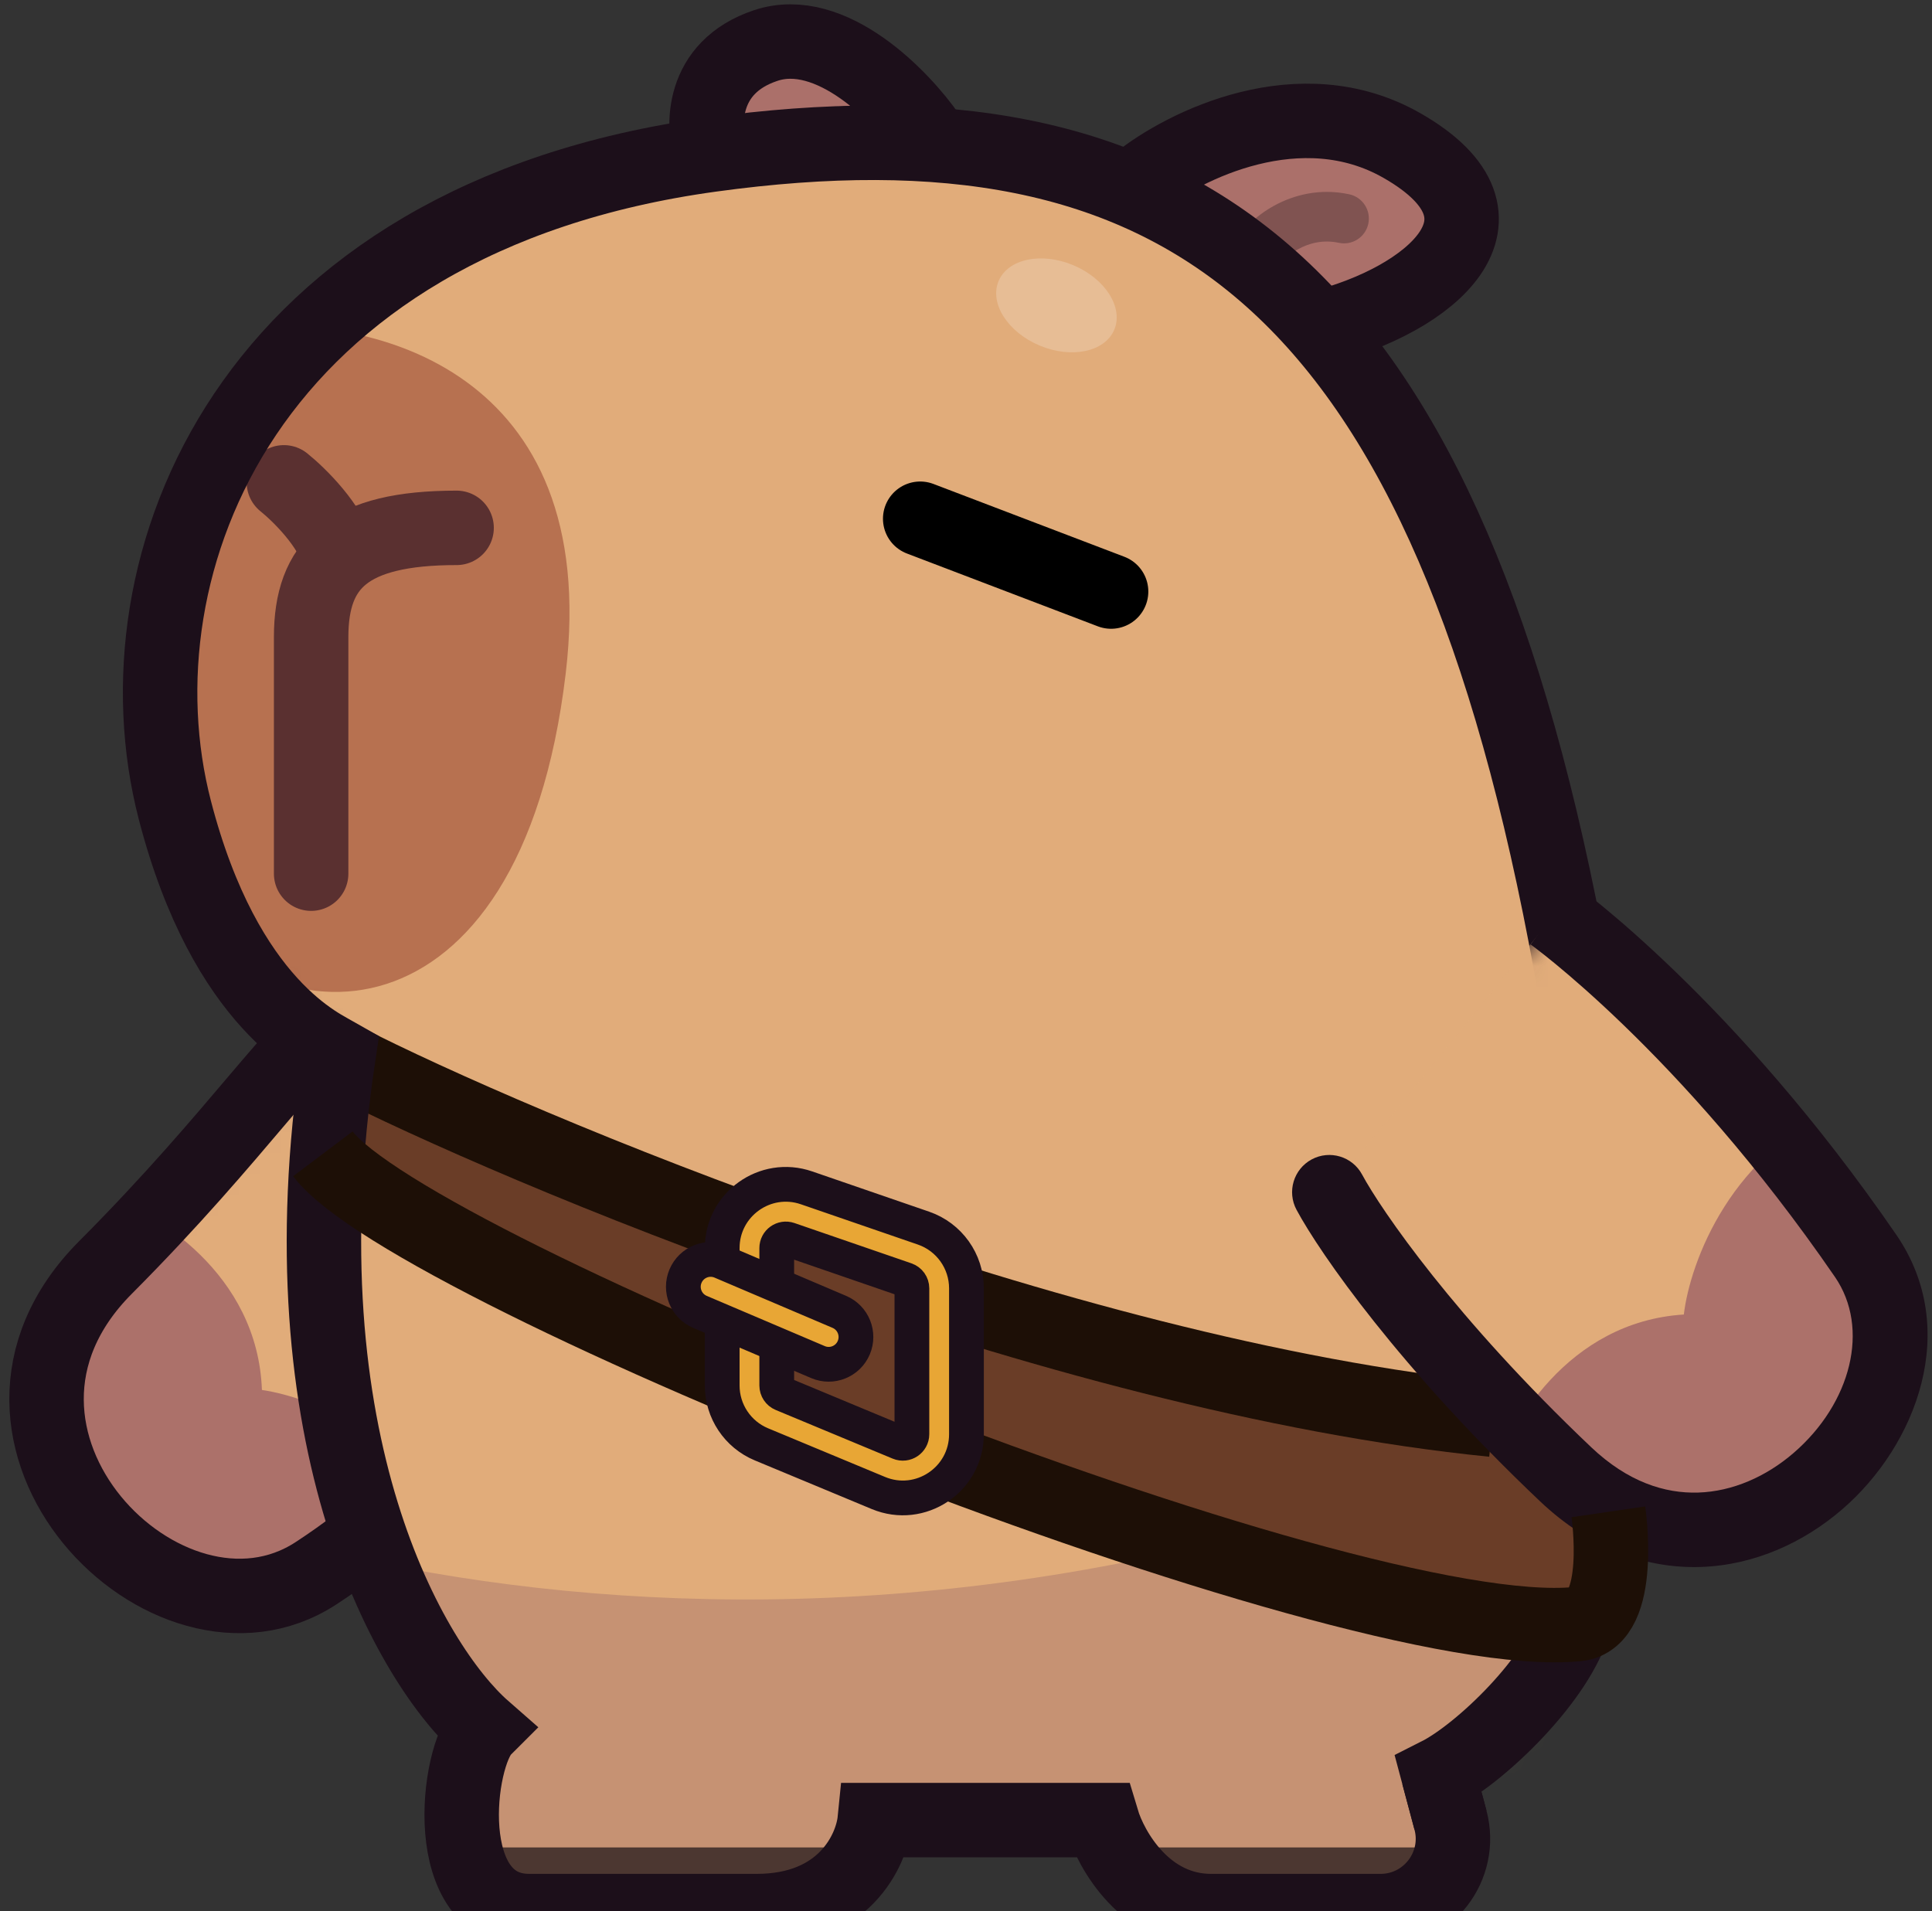 <svg width="93" height="92" viewBox="0 0 93 92" fill="none" xmlns="http://www.w3.org/2000/svg">
<rect x="0" y="0" width="93" height="92" fill="#333333" stroke="none"/>
<g id="Group 1948757529">
<g id="Group 1948757528">
<g id="Mask group">
<mask id="mask0_2516_2461" style="mask-type:alpha" maskUnits="userSpaceOnUse" x="2" y="50" width="30" height="27">
<path id="Vector 4368" d="M15.2 75.744C26.524 68.373 31.905 54.736 31.905 54.736L16.738 50.294C14.817 51.267 11.544 54.527 5.074 61.021C-3.014 69.138 8.076 80.381 15.2 75.744Z" fill="#E1AC7A"/>
</mask>
<g mask="url(#mask0_2516_2461)">
<path id="Vector 4376" d="M15.2 75.744C26.525 68.372 32.864 54.927 32.864 54.927L18.928 49.984C17.006 50.957 11.545 54.526 5.074 61.02C-3.014 69.138 8.077 80.38 15.2 75.744Z" fill="#E1AC7A"/>
<path id="Vector 4382" d="M12.608 66.913C12.403 61.298 7.432 58.307 4.972 57.513L-12.748 48.728L-14.447 80.676L0.479 95.962C8.623 91.352 24.421 80.716 22.466 75.056C20.511 69.396 15.08 67.269 12.608 66.913Z" fill="#AC716A"/>
</g>
</g>
<path id="Vector 4374" d="M32.786 53.815C32.786 53.815 26.523 68.373 15.198 75.745C8.075 80.382 -3.016 69.139 5.073 61.021C11.543 54.527 14.375 49.981 16.297 49.008" stroke="#1C0F1A" stroke-width="3.584"/>
</g>
<g id="Group 1948757514">
<g id="Group 1948757513">
<path id="Vector 4369" d="M36.858 2.192C33.708 3.243 33.795 6.134 34.233 7.449L44.734 6.572C43.422 4.674 40.009 1.14 36.858 2.192Z" fill="#AB706A" stroke="#1C0F1A" stroke-width="3.584"/>
<path id="Vector 4370" d="M67.489 7.009C62.588 4.205 56.987 7.009 54.8 8.761L63.551 15.771C68.802 14.457 73.615 10.514 67.489 7.009Z" fill="#AB706A" stroke="#1C0F1A" stroke-width="3.584"/>
<path id="Vector 4371" opacity="0.3" d="M64.446 11.689C65.091 11.828 65.726 11.418 65.865 10.774C66.005 10.129 65.595 9.493 64.95 9.354L64.446 11.689ZM61.539 12.825C61.539 12.825 61.54 12.825 61.54 12.823C61.541 12.822 61.542 12.82 61.544 12.817C61.547 12.812 61.551 12.804 61.557 12.795C61.568 12.775 61.585 12.75 61.608 12.719C61.655 12.657 61.72 12.581 61.804 12.498C61.974 12.33 62.202 12.152 62.477 12C63.023 11.698 63.7 11.528 64.446 11.689L64.95 9.354C63.531 9.047 62.266 9.387 61.322 9.908C60.42 10.406 59.683 11.142 59.368 11.829L61.539 12.825Z" fill="#1C0F1A"/>
<g id="Group 1948757492">
<g id="Mask group_2">
<mask id="mask1_2516_2461" style="mask-type:alpha" maskUnits="userSpaceOnUse" x="7" y="6" width="84" height="86">
<path id="Union" fill-rule="evenodd" clip-rule="evenodd" d="M8.415 38.991C5.352 27.162 11.915 10.514 34.231 7.448C56.216 4.427 68.858 12.885 75.086 43.714L75.363 43.373C75.363 43.373 82.15 49.315 89.803 60.459C94.286 66.988 85.102 77.318 77.104 72.331C75.76 82.262 71.667 85.428 69.238 85.428L69.716 87.226C70.358 89.636 68.542 92 66.047 92H58.298C55.148 92 53.485 89.079 53.047 87.619H42.108C41.962 89.079 40.62 92 36.419 92H25.48C21.104 92 21.98 84.552 23.292 83.238C19.792 80.171 13.491 69.394 16.291 50.819V50.265C13.094 48.073 9.836 44.481 8.415 38.991Z" fill="#E1AC7A"/>
</mask>
<g mask="url(#mask1_2516_2461)">
<path id="Union_2" fill-rule="evenodd" clip-rule="evenodd" d="M8.415 38.991C5.352 27.162 11.915 10.514 34.231 7.448C56.216 4.427 68.858 12.885 75.086 43.714L75.363 43.373C75.363 43.373 82.15 49.315 89.803 60.459C94.286 66.988 85.102 77.318 77.104 72.331C75.76 82.262 71.667 85.428 69.238 85.428L69.716 87.226C70.358 89.636 68.542 92 66.047 92H58.298C55.148 92 53.485 89.079 53.047 87.619H42.108C41.962 89.079 40.62 92 36.419 92H25.48C21.104 92 21.98 84.552 23.292 83.238C19.792 80.171 13.491 69.394 16.291 50.819V50.265C13.094 48.073 9.836 44.481 8.415 38.991Z" fill="#E1AC7A"/>
<path id="Vector 4378" d="M27.231 32.422C28.981 17.702 17.75 15.19 11.916 15.774C8.998 22.346 4.127 36.979 7.977 42.937C12.791 50.384 25.043 50.822 27.231 32.422Z" fill="#B77150"/>
<g id="Group 1948757495">
<path id="Vector 4379" d="M14.977 42.058C14.977 39.43 14.977 33.472 14.977 30.668C14.977 27.163 16.728 25.411 21.979 25.411" stroke="#5A3030" stroke-width="3.584" stroke-linecap="round"/>
<path id="Vector 4380" d="M13.665 23.22C14.394 23.804 15.94 25.323 16.29 26.724" stroke="#5A3030" stroke-width="3.584" stroke-linecap="round"/>
</g>
<path id="Vector 4381" d="M44.295 24.972L53.484 28.477" stroke="black" stroke-width="3.584" stroke-linecap="round"/>
<ellipse id="Ellipse 7560" opacity="0.2" cx="3.021" cy="2.098" rx="3.021" ry="2.098" transform="matrix(0.922 0.387 -0.386 0.922 48.878 11.597)" fill="white"/>
<path id="Vector 4383" d="M75.804 68.346C38.348 84.819 6.813 74.041 -4.272 66.594L-13.023 129.679L111.248 127.489C115.04 100.911 113.261 51.874 75.804 68.346Z" fill="#C69273"/>
<rect id="Rectangle 34626767" x="19.79" y="88.935" width="62.136" height="7.01" fill="#4C3731"/>
</g>
</g>
<path id="Vector 4373" d="M69.821 87.619L69.237 85.43C71.261 84.408 75.058 80.787 75.8 77.983" stroke="#1C0F1A" stroke-width="3.584"/>
<path id="Vector 4371_2" d="M76.316 78.227C53.611 75.619 22.904 62.576 15.646 55.029L16.727 50.821L21.541 53.449C29.532 57.538 50.866 66.68 71.943 68.783L75.386 69.659H77.988C77.988 71.706 78.216 78.446 76.316 78.227Z" fill="#6A3D27"/>
<path id="Vector 4376_2" d="M16.605 51.058C24.597 55.147 50.787 66.241 71.864 68.344" stroke="#1D0F06" stroke-width="3.584"/>
<path id="Vector 4373_2" d="M77.166 71.849C77.925 65.706 77.651 57.064 75.364 45.124C69.238 13.143 56.548 4.381 34.232 7.448C11.915 10.514 5.352 27.162 8.415 38.991C10.865 48.453 15.532 50.381 16.291 50.819C13.491 69.394 19.792 80.171 23.293 83.238C21.98 84.552 21.105 92 25.48 92C29.856 92 31.169 92 36.42 92C40.62 92 41.962 89.079 42.108 87.619H53.048C53.485 89.079 55.148 92 58.298 92C60.253 92 63.542 92 66.455 92C68.744 92 70.41 89.831 69.821 87.619V87.619L69.237 85.43" stroke="#1C0F1A" stroke-width="3.584"/>
<g id="Group 1948757527">
<g id="Mask group_3">
<mask id="mask2_2516_2461" style="mask-type:alpha" maskUnits="userSpaceOnUse" x="63" y="43" width="28" height="31">
<path id="Vector 4368_2" d="M89.806 60.459C82.153 49.315 75.366 43.373 75.366 43.373L63.989 57.392C65.01 59.291 68.715 64.665 75.366 70.973C83.68 78.859 94.619 67.469 89.806 60.459Z" fill="#E1AC7A"/>
</mask>
<g mask="url(#mask2_2516_2461)">
<path id="Vector 4376_3" d="M89.806 60.459C82.153 49.315 75.366 43.373 75.366 43.373L63.989 57.392C65.01 59.291 68.715 64.665 75.366 70.973C83.68 78.859 94.619 67.469 89.806 60.459Z" fill="#E1AC7A"/>
<path id="Vector 4382_2" d="M81.054 63.281C75.453 63.632 72.594 68.684 71.865 71.167L63.551 89.129L95.494 90.005L110.371 74.672C105.558 66.64 94.531 51.102 88.93 53.205C83.329 55.308 81.345 60.799 81.054 63.281Z" fill="#AC716A"/>
</g>
</g>
<path id="Vector 4374_2" d="M89.806 60.459L91.283 59.444L89.806 60.459ZM75.366 70.973L76.599 69.673L75.366 70.973ZM65.567 56.544C65.098 55.672 64.012 55.345 63.14 55.814C62.269 56.283 61.942 57.369 62.411 58.241L65.567 56.544ZM74.724 44.011C73.683 45.469 73.682 45.469 73.682 45.468C73.682 45.468 73.681 45.468 73.681 45.468C73.681 45.468 73.681 45.468 73.681 45.468C73.681 45.468 73.681 45.468 73.682 45.469C73.684 45.47 73.687 45.472 73.692 45.476C73.703 45.484 73.72 45.496 73.744 45.514C73.793 45.55 73.868 45.606 73.969 45.684C74.171 45.838 74.475 46.075 74.866 46.397C75.648 47.041 76.78 48.02 78.15 49.344C80.891 51.993 84.58 56.014 88.329 61.473L91.283 59.444C87.379 53.759 83.527 49.557 80.64 46.767C79.196 45.372 77.993 44.329 77.143 43.63C76.718 43.28 76.381 43.016 76.147 42.837C76.029 42.747 75.938 42.679 75.874 42.631C75.841 42.608 75.816 42.589 75.798 42.576C75.789 42.569 75.782 42.564 75.776 42.56C75.773 42.558 75.771 42.556 75.769 42.555C75.768 42.554 75.767 42.554 75.767 42.553C75.766 42.553 75.766 42.553 75.766 42.553C75.765 42.552 75.765 42.552 74.724 44.011ZM88.329 61.473C90.024 63.942 89.114 67.549 86.338 69.945C85.009 71.092 83.393 71.799 81.749 71.852C80.142 71.904 78.356 71.339 76.599 69.673L74.133 72.273C76.533 74.55 79.232 75.519 81.864 75.434C84.459 75.35 86.836 74.249 88.679 72.658C92.248 69.578 94.401 63.985 91.283 59.444L88.329 61.473ZM76.599 69.673C70.05 63.461 66.477 58.235 65.567 56.544L62.411 58.241C63.543 60.346 67.379 65.868 74.133 72.273L76.599 69.673Z" fill="#1C0F1A"/>
</g>
<path id="Vector 4375" d="M15.542 55.544C19.822 61.227 64.674 79.301 75.933 78.183C78.181 77.96 77.422 72.779 77.422 72.779" stroke="#1D0F06" stroke-width="3.584"/>
</g>
<g id="Group 1948757510">
<path id="Rectangle 34626779" d="M36.076 60.083C36.076 58.879 37.26 58.034 38.396 58.425L44.027 60.365C44.734 60.608 45.208 61.274 45.208 62.022V69.041C45.208 70.291 43.939 71.139 42.786 70.659L37.155 68.316C36.502 68.045 36.076 67.406 36.076 66.698V60.083Z" fill="#6A3D27"/>
<path id="Rectangle 34626779 (Stroke)" fill-rule="evenodd" clip-rule="evenodd" d="M34.764 60.083C34.764 57.977 36.835 56.498 38.824 57.183L44.455 59.122C45.691 59.548 46.522 60.713 46.522 62.022V69.041C46.522 71.228 44.3 72.712 42.283 71.873L36.652 69.53C35.509 69.055 34.764 67.937 34.764 66.698V60.083ZM37.97 59.668C37.686 59.571 37.39 59.782 37.39 60.083V66.698C37.39 66.875 37.496 67.035 37.66 67.103L43.291 69.446C43.579 69.566 43.896 69.353 43.896 69.041V62.022C43.896 61.835 43.778 61.669 43.601 61.608L37.97 59.668Z" fill="#E8A635" stroke="#1C0F1A" stroke-width="1.673"/>
<path id="Rectangle 34626780 (Stroke)" fill-rule="evenodd" clip-rule="evenodd" d="M32.999 61.43C33.283 60.762 34.054 60.45 34.721 60.734L40.403 63.153C41.071 63.437 41.381 64.209 41.098 64.877C40.814 65.545 40.043 65.856 39.376 65.572L33.694 63.154C33.026 62.87 32.715 62.098 32.999 61.43Z" fill="#E8A635" stroke="#1C0F1A" stroke-width="1.673"/>
</g>
</g>
</g>
</g>
</svg>

